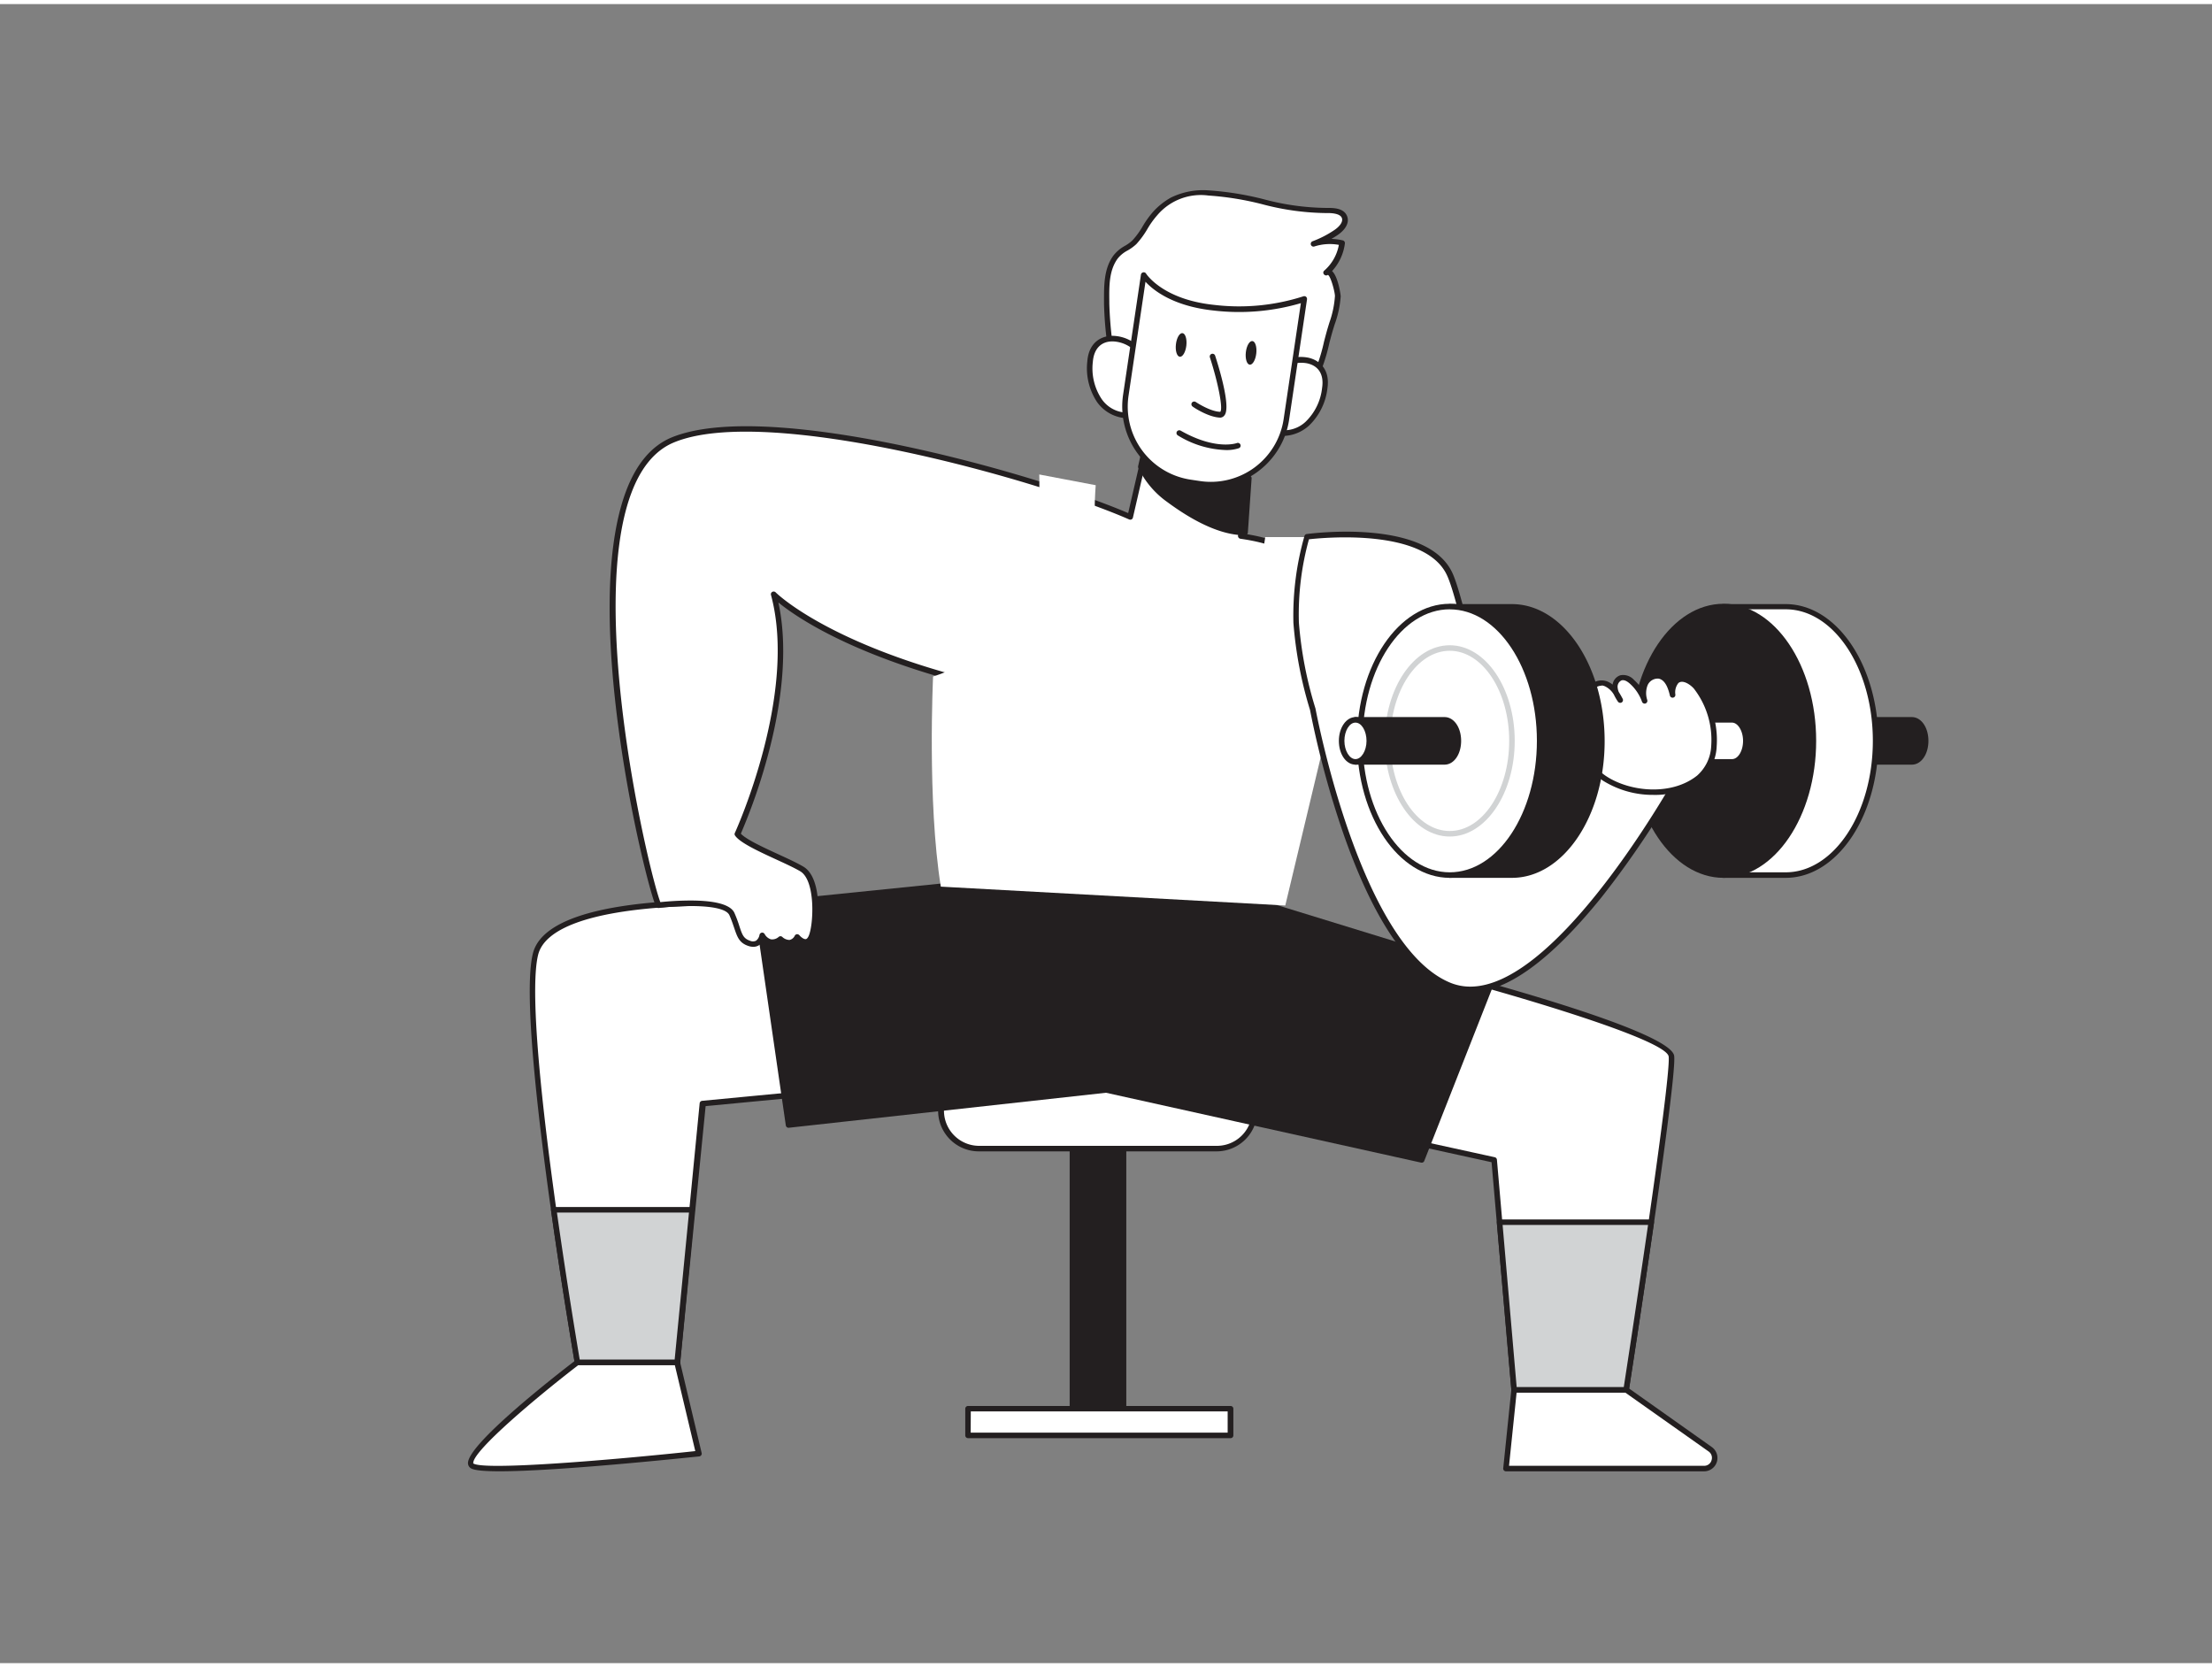 <svg xmlns="http://www.w3.org/2000/svg" viewBox="0 0 400 300" width="406" height="306" class="illustration styles_illustrationTablet__1DWOa"><rect x="0" y="0" width="400" height="300" fill="#808080" stroke="none"/><g id="_378_fitness_flatline" data-name="#378_fitness_flatline"><rect x="193.93" y="203.2" width="9.24" height="50.78" fill="#231f20"></rect><path d="M203.17,254.48h-9.24a.5.5,0,0,1-.5-.5V203.2a.5.5,0,0,1,.5-.5h9.24a.5.5,0,0,1,.5.5V254A.5.5,0,0,1,203.17,254.48Zm-8.74-1h8.24V203.7h-8.24Z" fill="#231f20"></path><rect x="175.05" y="253.98" width="47.48" height="4.84" fill="#fff"></rect><path d="M222.53,259.32H175.05a.5.5,0,0,1-.5-.5V254a.5.5,0,0,1,.5-.5h47.48a.5.5,0,0,1,.5.5v4.84A.5.5,0,0,1,222.53,259.32Zm-47-1H222v-3.84H175.55Z" fill="#231f20"></path><rect x="170.18" y="193.24" width="56.74" height="13.72" rx="6.86" fill="#fff"></rect><path d="M220.06,207.46H177a7.36,7.36,0,1,1,0-14.72h43a7.36,7.36,0,0,1,0,14.72Zm-43-13.72a6.36,6.36,0,1,0,0,12.72h43a6.36,6.36,0,0,0,0-12.72Z" fill="#231f20"></path><path d="M298.6,220.27c-2.19,15.15-4.54,30.31-4.54,30.31H273.8l-2.63-30.31-1-11.26-22.53-4.94,9.49-29.83s44.65,11.52,45.1,16C302.47,192.44,300.6,206.36,298.6,220.27Z" fill="#fff"></path><path d="M294.06,251.08H273.8a.51.51,0,0,1-.5-.46l-3.58-41.2-22.17-4.86a.51.51,0,0,1-.37-.64l9.49-29.83a.51.51,0,0,1,.61-.34c7.51,1.94,45,11.85,45.47,16.48.19,1.85-1,11.7-3.65,30.11h0c-2.17,15-4.52,30.16-4.55,30.31A.49.49,0,0,1,294.06,251.08Zm-19.8-1h19.37c.4-2.56,2.51-16.31,4.48-29.88h0c3.23-22.51,3.77-28.67,3.64-29.87-.3-3-27.11-11-44.27-15.49L248.3,203.7l22,4.82a.51.51,0,0,1,.39.44Zm24.34-29.81h0Z" fill="#231f20"></path><path d="M156,196.06l-28.91,2.76L125.17,218l-2.69,27.59H104.41S102.23,233,100.13,218c-2.52-18-4.93-39.38-3.29-46.18,3-12.38,46.42-8.89,46.42-8.89Z" fill="#fff"></path><path d="M122.48,246.11H104.41a.5.5,0,0,1-.49-.42c0-.12-2.21-12.81-4.28-27.6-2.43-17.31-5-39.41-3.29-46.37,3.05-12.65,45.16-9.42,47-9.27a.5.5,0,0,1,.43.32l12.7,33.11a.52.52,0,0,1,0,.44.56.56,0,0,1-.38.24l-28.5,2.72L123,245.66A.51.51,0,0,1,122.48,246.11Zm-17.65-1H122l4.52-46.34a.5.5,0,0,1,.45-.45l28.26-2.7-12.35-32.2a182.57,182.57,0,0,0-21.72-.17c-14.45.87-22.7,3.88-23.86,8.71-1.3,5.38-.16,21.29,3.3,46C102.49,231.23,104.44,242.8,104.83,245.11Z" fill="#231f20"></path><polygon points="170.13 159.56 136.82 162.95 142.69 202.69 200.12 196.35 257.15 209 270.3 175.6 229.17 162.95 170.13 159.56" fill="#231f20"></polygon><path d="M257.15,209.5H257l-57-12.64-57.35,6.33a.5.5,0,0,1-.55-.42L136.33,163a.46.46,0,0,1,.1-.38.46.46,0,0,1,.34-.19l33.31-3.39h.08l59,3.38.12,0,41.12,12.65a.49.49,0,0,1,.32.66l-13.15,33.41A.49.49,0,0,1,257.15,209.5Zm-57-13.65h.11l56.61,12.56,12.79-32.5-40.55-12.47-58.94-3.38-32.75,3.33,5.72,38.73,57-6.28Z" fill="#231f20"></path><path d="M237.06,69.14c1.66-2.77,2.47-6.67,3.33-9.74.59-2.13,1.49-4.31,1.55-6.54,0-.42-.87-5.28-2.15-4.19a8.57,8.57,0,0,0,2.92-5.45,9.58,9.58,0,0,0-5.15.21,20.14,20.14,0,0,0,4-2c1-.64,2-1.71,1.59-2.81s-2-1.25-3.29-1.21c-7.18.23-14.1-2.91-21.28-3.17A12.82,12.82,0,0,0,212,35.44a12.38,12.38,0,0,0-3,2.47c-1.47,1.55-2.33,3.75-3.79,5.22-1,1-2.45,1.36-3.38,2.62-1.79,2.41-1.67,5.62-1.63,8.47.05,4.84,1.15,9.74,1.08,14.48,5.47,1,11,2.06,16.54,2.61C222.19,71.74,234.11,74.08,237.06,69.14Z" fill="#fff"></path><path d="M228.16,72.74a67.14,67.14,0,0,1-8.31-.68c-.82-.1-1.54-.2-2.14-.25-4.52-.45-9.06-1.27-13.45-2.06l-3.12-.56a.51.51,0,0,1-.42-.5,59.33,59.33,0,0,0-.53-7.49,67,67,0,0,1-.55-7v-.38c0-2.79-.07-6,1.74-8.4a6.78,6.78,0,0,1,2-1.68,7.14,7.14,0,0,0,1.39-1,14.45,14.45,0,0,0,1.86-2.55,17.22,17.22,0,0,1,1.91-2.66A12.79,12.79,0,0,1,211.72,35a13.24,13.24,0,0,1,6.88-1.31,54.84,54.84,0,0,1,9.93,1.6,45.31,45.31,0,0,0,11.32,1.57c1,0,3.18-.1,3.77,1.55.4,1.11-.27,2.37-1.79,3.39-.35.23-.7.45-1.07.66a10.3,10.3,0,0,1,2.06.27.5.5,0,0,1,.38.55,9.08,9.08,0,0,1-2.32,5c1.11,1,1.56,4.35,1.56,4.56a18.51,18.51,0,0,1-1.08,5.05c-.17.54-.34,1.08-.49,1.61s-.32,1.17-.48,1.78a32.18,32.18,0,0,1-2.9,8.09h0C235.92,72,232.14,72.74,228.16,72.74Zm-26.43-4.46,2.71.49c4.37.78,8.88,1.6,13.37,2,.6.06,1.33.15,2.16.26,5,.63,14.28,1.81,16.66-2.19h0a31.4,31.4,0,0,0,2.8-7.82q.24-.93.48-1.8c.15-.54.32-1.09.49-1.64a17.88,17.88,0,0,0,1-4.78c0-.71-.76-3.63-1.28-3.83l0,0h0a.51.51,0,0,1-.68-.07.47.47,0,0,1,0-.68h0a8.09,8.09,0,0,0,2.67-4.68,9.12,9.12,0,0,0-4.43.29.5.5,0,0,1-.63-.31.51.51,0,0,1,.3-.63,18.66,18.66,0,0,0,3.9-2c.86-.57,1.68-1.45,1.4-2.21s-1.65-.92-2.8-.89a46.64,46.64,0,0,1-11.56-1.59,53.82,53.82,0,0,0-9.76-1.58,10.34,10.34,0,0,0-9.26,3.56,15.7,15.7,0,0,0-1.79,2.5,16,16,0,0,1-2,2.73,8.47,8.47,0,0,1-1.58,1.15,5.63,5.63,0,0,0-1.76,1.42c-1.61,2.17-1.57,5-1.54,7.79v.38a68.84,68.84,0,0,0,.54,6.87A64.07,64.07,0,0,1,201.73,68.28Zm35.33.86h0Z" fill="#231f20"></path><path d="M207.46,66.6c-.07-6.13-9.78-9.08-10.34-1.95a10.57,10.57,0,0,0,1.66,7,6.24,6.24,0,0,0,6.43,2.55" fill="#fff"></path><path d="M203.88,74.9a7,7,0,0,1-5.5-2.94,11.06,11.06,0,0,1-1.76-7.35c.27-3.51,2.61-4.68,4.72-4.62A6.94,6.94,0,0,1,208,66.6a.5.5,0,0,1-.49.5.49.49,0,0,1-.51-.49A6,6,0,0,0,201.3,61c-2.14-.06-3.49,1.28-3.68,3.7a10,10,0,0,0,1.57,6.68,5.66,5.66,0,0,0,5.89,2.37.5.5,0,0,1,.27,1A5.6,5.6,0,0,1,203.88,74.9Z" fill="#231f20"></path><path d="M229.08,69.05c1.44-5.95,11.57-6.65,10.52.42a10.51,10.51,0,0,1-3.2,6.47,6.21,6.21,0,0,1-6.84,1" fill="#fff"></path><path d="M232.07,78.09a5.79,5.79,0,0,1-2.75-.67.5.5,0,1,1,.48-.88,5.69,5.69,0,0,0,6.28-1,10,10,0,0,0,3-6.16c.36-2.41-.65-4-2.76-4.43a6,6,0,0,0-6.78,4.2.5.5,0,1,1-1-.23,6.94,6.94,0,0,1,7.94-5c2.06.41,4.08,2.08,3.56,5.56a11.06,11.06,0,0,1-3.36,6.77A7.15,7.15,0,0,1,232.07,78.09Z" fill="#231f20"></path><path d="M233.23,100.17c-.41-2.14-4.37-3.32-8.89-4l.32-4.68.63-9.2-17.91-2.67L205.68,87l-.54,2.39-.77,3.36c-16-7-65.43-21.15-82.77-13.9-21.34,8.93-4.89,79.36-2.52,84.1,0,0,11.92-1.45,13.27,1.6s1.08,4.61,3.12,5.29a1.75,1.75,0,0,0,2.37-1.47,2.06,2.06,0,0,0,3.27.68s1.81,1.81,3-.34c0,0,1.58,1.92,2.48.11s1.59-10.5-1.69-12.42-10.5-4.51-11.63-6.32c0,0,11.52-24.93,6.55-43.3,0,0,8.81,9,35,15.74,0,0,7.45,13.56,8.35,13.78s37.31,3.62,37.31,3.62l9.9-17.4S234.22,105.36,233.23,100.17Z" fill="#fff"></path><path d="M136.21,170.47a2.72,2.72,0,0,1-.9-.16c-1.65-.55-2-1.66-2.53-3.21-.23-.67-.48-1.44-.88-2.34-.88-2-8.29-1.85-12.76-1.31a.5.5,0,0,1-.51-.27c-1.67-3.35-13.87-52.33-5.46-75,1.86-5,4.63-8.29,8.24-9.8,9.67-4,28.27-1.39,42.17,1.56,16.72,3.54,32.5,8.7,40.43,12.1l2.89-12.51a.51.51,0,0,1,.56-.38l17.9,2.66a.5.5,0,0,1,.43.53l-.92,13.42c5.57.85,8.46,2.26,8.85,4.3h0c1,5.24-2.64,21.86-2.8,22.56a.58.58,0,0,1,0,.14L221,140.16a.53.53,0,0,1-.48.25c-3.73-.34-36.47-3.4-37.38-3.62-.73-.19-3.62-4.84-8.57-13.84-20.87-5.42-30.63-12.15-33.81-14.74,2,9.24.18,19.81-1.79,27.23a104.53,104.53,0,0,1-5,14.57c.9,1,3.93,2.42,6.63,3.66,1.78.82,3.47,1.59,4.67,2.3,3.67,2.15,2.83,11.2,1.89,13.08a1.66,1.66,0,0,1-1.29,1,2.2,2.2,0,0,1-1.57-.61,2.12,2.12,0,0,1-1.32.77,2.58,2.58,0,0,1-1.83-.58,2.55,2.55,0,0,1-1.94.38,2.45,2.45,0,0,1-1.15-.66,2.22,2.22,0,0,1-.76.8A1.89,1.89,0,0,1,136.21,170.47Zm-11.33-8.37c3.4,0,7.12.44,7.93,2.25a22.66,22.66,0,0,1,.91,2.44c.5,1.5.73,2.18,1.9,2.58a1.3,1.3,0,0,0,1.09,0,1.68,1.68,0,0,0,.63-1.05.51.51,0,0,1,.42-.41.5.5,0,0,1,.52.27,2,2,0,0,0,1.1.93,1.74,1.74,0,0,0,1.43-.43.49.49,0,0,1,.65,0,1.93,1.93,0,0,0,1.32.55,1.38,1.38,0,0,0,.95-.79.52.52,0,0,1,.39-.25.57.57,0,0,1,.43.18c.2.25.76.75,1.14.71.18,0,.35-.19.51-.5.91-1.83,1.37-10.08-1.5-11.77-1.16-.68-2.83-1.44-4.59-2.25-3.3-1.52-6.41-3-7.21-4.24a.47.47,0,0,1,0-.47c.11-.25,11.38-25,6.52-43a.49.49,0,0,1,.23-.56.52.52,0,0,1,.61.08c.08.09,9.05,9,34.77,15.61a.5.5,0,0,1,.31.24c3.36,6.11,7.3,12.86,8.1,13.55,1.66.26,26.74,2.62,36.85,3.56l9.7-17c.27-1.22,3.71-17.22,2.78-22.08h0c-.3-1.56-3.3-2.82-8.47-3.57a.51.51,0,0,1-.43-.53l.92-13.41-17-2.53-2.92,12.64a.5.5,0,0,1-.26.34.54.54,0,0,1-.43,0c-16.35-7.19-65.48-21-82.37-13.9-3.34,1.4-5.93,4.5-7.68,9.23-7.93,21.36,3.25,68.61,5.28,73.87A54.38,54.38,0,0,1,124.88,162.1Zm105.55-39.58h0Z" fill="#231f20"></path><path d="M206.29,83.57a16,16,0,0,0,5.11,6c3.54,2.71,8.95,6,13.73,6l.68-9.85a44.36,44.36,0,0,1-10.34-1.46,30.22,30.22,0,0,1-8.64-3Z" fill="#231f20"></path><path d="M225.09,96.05c-5.3,0-11-3.79-14-6a16.31,16.31,0,0,1-5.27-6.23.55.55,0,0,1,0-.31l.54-2.38a.47.47,0,0,1,.29-.35.5.5,0,0,1,.46,0,29.66,29.66,0,0,0,8.5,3,43.25,43.25,0,0,0,10.22,1.45.48.48,0,0,1,.36.16.49.49,0,0,1,.14.38l-.68,9.84A.52.52,0,0,1,225.09,96.05ZM206.81,83.52a15.61,15.61,0,0,0,4.9,5.69c2.77,2.12,8.06,5.63,12.95,5.83l.61-8.84a45.6,45.6,0,0,1-9.91-1.48,32.77,32.77,0,0,1-8.2-2.76Z" fill="#231f20"></path><path d="M235.85,53.31,232.62,75a13.64,13.64,0,0,1-.68,2.73,13.89,13.89,0,0,1-15.07,9l-1.6-.24a13.9,13.9,0,0,1-11.71-11.82,14.07,14.07,0,0,1,0-3.94L206.82,49s2.9,4.86,12.66,5.89S235.85,53.31,235.85,53.31Z" fill="#fff"></path><path d="M218.89,87.37a13.69,13.69,0,0,1-2.1-.16l-1.6-.24a14.37,14.37,0,0,1-12.1-16.32l3.23-21.73a.5.5,0,0,1,.4-.41.49.49,0,0,1,.53.23s2.93,4.67,12.28,5.65a38,38,0,0,0,16.14-1.54.52.52,0,0,1,.5.07.54.54,0,0,1,.18.47l-3.23,21.72a14.66,14.66,0,0,1-.71,2.83A14.44,14.44,0,0,1,218.89,87.37ZM207.14,50.21l-3.06,20.58A13.36,13.36,0,0,0,215.34,86l1.6.24A13.31,13.31,0,0,0,232.13,75l3.11-20.92a39.71,39.71,0,0,1-15.81,1.33C212.1,54.62,208.55,51.74,207.14,50.21Z" fill="#231f20"></path><path d="M219.29,63.82s3.39,10.5,1.37,10.46-4.7-1.87-4.7-1.87" fill="#fff"></path><path d="M220.67,74.78h0c-2.15-.06-4.85-1.87-5-2a.51.51,0,0,1-.14-.7.52.52,0,0,1,.7-.13s2.57,1.73,4.43,1.78c.53-.49-.33-5.07-1.86-9.81a.5.5,0,1,1,.95-.3c.69,2.12,2.84,9.17,1.7,10.71A1,1,0,0,1,220.67,74.78Z" fill="#231f20"></path><path d="M221.6,80.64A17.55,17.55,0,0,1,213,78a.5.5,0,0,1-.19-.68.52.52,0,0,1,.69-.19c6.35,3.62,10.12,2.27,10.16,2.25a.5.5,0,0,1,.65.29.49.49,0,0,1-.29.64A7,7,0,0,1,221.6,80.64Z" fill="#231f20"></path><ellipse cx="213.6" cy="61.64" rx="2.15" ry="0.95" transform="translate(128.27 266.93) rotate(-83.53)" fill="#231f20"></ellipse><ellipse cx="226.24" cy="63.08" rx="2.15" ry="0.95" transform="translate(138.06 280.76) rotate(-83.53)" fill="#231f20"></ellipse><path d="M187.93,85.06s.72,21-4.92,27.53-14.28,9-14.28,9-1.08,22.63,1.4,38L232.42,163l6.64-27.79s-5.66-20.9-2.75-38.83H228.8s-3.62,27.94-18.53,25.08S198.14,87,198.14,87Z" fill="#ffffff"></path><path d="M104.41,245.61s-22.13,16.94-19,18.75,41-2.26,41-2.26l-3.92-16.49Z" fill="#fff"></path><path d="M90.35,265.31c-2.63,0-4.52-.15-5.16-.52a1.1,1.1,0,0,1-.56-.89c-.23-3.42,16.18-16.16,19.48-18.68a.46.46,0,0,1,.3-.11h18.07a.49.49,0,0,1,.48.39L126.88,262a.47.47,0,0,1-.08.41.5.5,0,0,1-.35.21C123.34,262.93,100.87,265.31,90.35,265.31Zm14.23-19.2c-7.46,5.73-19.1,15.51-19,17.72,0,.06,0,.07.06.09,2.19,1.26,25-.64,40.09-2.26l-3.7-15.55Z" fill="#231f20"></path><path d="M273.8,250.58l-1.47,14.24h35.81a1.93,1.93,0,0,0,1.11-3.5l-15.19-10.74Z" fill="#fff"></path><path d="M308.14,265.32H272.33a.51.51,0,0,1-.37-.16.52.52,0,0,1-.13-.39l1.47-14.24a.51.51,0,0,1,.5-.45h20.26a.52.52,0,0,1,.29.09l15.19,10.75a2.42,2.42,0,0,1-1.4,4.4Zm-35.26-1h35.26a1.38,1.38,0,0,0,1.36-1,1.4,1.4,0,0,0-.54-1.6L293.9,251.08H274.25Z" fill="#231f20"></path><path d="M331.83,133.23a4.9,4.9,0,0,1,.78-2.74v-1.06h13.11c1.41,0,2.55,1.7,2.55,3.8s-1.14,3.8-2.55,3.8H332.61V136A4.85,4.85,0,0,1,331.83,133.23Z" fill="#231f20"></path><path d="M345.72,137.53H332.61a.51.51,0,0,1-.5-.5v-.91a5.74,5.74,0,0,1,0-5.78v-.91a.51.51,0,0,1,.5-.5h13.11c1.71,0,3,1.89,3,4.3S347.43,137.53,345.72,137.53Zm-12.61-1h12.61c1.11,0,2-1.51,2-3.3s-.94-3.3-2-3.3H333.11v.56a.48.48,0,0,1-.09.29,4.69,4.69,0,0,0,0,4.9.52.52,0,0,1,.09.29Z" fill="#231f20"></path><ellipse cx="332.61" cy="133.23" rx="2.54" ry="3.8" fill="#fff"></ellipse><path d="M332.61,137.53c-1.7,0-3-1.89-3-4.3s1.34-4.3,3-4.3,3.05,1.89,3.05,4.3S334.32,137.53,332.61,137.53Zm0-7.6c-1.11,0-2,1.51-2,3.3s.93,3.3,2,3.3,2.05-1.51,2.05-3.3S333.72,129.93,332.61,129.93Z" fill="#231f20"></path><path d="M306.65,133.23a30.83,30.83,0,0,1,5-17.5V109h11.25c9,0,16.26,10.87,16.26,24.28s-7.28,24.28-16.26,24.28H311.66v-6.77A30.86,30.86,0,0,1,306.65,133.23Z" fill="#fff"></path><path d="M322.91,158H311.66a.5.5,0,0,1-.5-.5v-6.62a33.63,33.63,0,0,1,0-35.32V109a.5.5,0,0,1,.5-.5h11.25c9.24,0,16.76,11.12,16.76,24.78S332.15,158,322.91,158Zm-10.75-1h10.75c8.69,0,15.76-10.67,15.76-23.78s-7.07-23.78-15.76-23.78H312.16v6.28a.47.47,0,0,1-.09.28,30.24,30.24,0,0,0-4.92,17.22,30.24,30.24,0,0,0,4.92,17.22.5.5,0,0,1,.09.29Z" fill="#231f20"></path><ellipse cx="311.66" cy="133.23" rx="16.26" ry="24.28" fill="#231f20"></ellipse><path d="M311.66,158c-9.24,0-16.76-11.12-16.76-24.78s7.52-24.78,16.76-24.78,16.76,11.12,16.76,24.78S320.9,158,311.66,158Zm0-48.56c-8.69,0-15.76,10.67-15.76,23.78S303,157,311.66,157s15.76-10.67,15.76-23.78S320.35,109.45,311.66,109.45Z" fill="#231f20"></path><path d="M236.31,96.33s21.44-2.91,25.85,6.81c3,6.68,10,44.2,10,44.2l13-10.31,18.38,2.8s-24.44,44.4-41.33,37.64-24.78-49.93-24.78-49.93a70.79,70.79,0,0,1-3-15.67A51.47,51.47,0,0,1,236.31,96.33Z" fill="#fff"></path><path d="M265.89,178.68a10.43,10.43,0,0,1-3.92-.75c-7.14-2.85-13.54-12.21-19-27.79a169.26,169.26,0,0,1-6.08-22.51,72.41,72.41,0,0,1-3-15.73,52.3,52.3,0,0,1,2-15.72.48.48,0,0,1,.41-.35c.89-.12,21.86-2.84,26.37,7.1,2.81,6.19,8.82,37.84,9.88,43.5l12.31-9.79a.5.5,0,0,1,.39-.11l18.37,2.8a.51.51,0,0,1,.37.28.47.47,0,0,1,0,.46,171.27,171.27,0,0,1-14.37,21.43C280.39,172.92,272.45,178.68,265.89,178.68ZM236.7,96.78a50.78,50.78,0,0,0-1.82,15.06,71.18,71.18,0,0,0,3,15.54c.1.5,8.05,43.05,24.49,49.63a9.46,9.46,0,0,0,3.51.66c14.9,0,34-32.5,36.85-37.46l-17.45-2.65-12.79,10.18a.51.51,0,0,1-.48.07.48.48,0,0,1-.32-.38c-.07-.37-7-37.53-10-44.08C257.79,94.72,239.37,96.48,236.7,96.78Z" fill="#231f20"></path><path d="M267.25,133.23a4.9,4.9,0,0,1,.78-2.74v-1.06H313.2c1.41,0,2.54,1.7,2.54,3.8s-1.13,3.8-2.54,3.8H268V136A4.85,4.85,0,0,1,267.25,133.23Z" fill="#fff"></path><path d="M313.2,137.53H268a.5.5,0,0,1-.5-.5v-.91a5.74,5.74,0,0,1,0-5.78v-.91a.5.5,0,0,1,.5-.5H313.2c1.71,0,3,1.89,3,4.3S314.91,137.53,313.2,137.53Zm-44.67-1H313.2c1.11,0,2-1.51,2-3.3s-.93-3.3-2-3.3H268.53v.56a.48.48,0,0,1-.09.29,4.69,4.69,0,0,0,0,4.9.52.52,0,0,1,.09.29Z" fill="#231f20"></path><path d="M287.89,125.45a2.93,2.93,0,0,1-.32-1c-.05-1.31,1.73-2,2.93-1.53a6,6,0,0,1,2.53,2.93,5.11,5.11,0,0,1-1-2.14,1.73,1.73,0,0,1,1.06-1.9,2.24,2.24,0,0,1,2,.74,8.36,8.36,0,0,1,2.3,3.44,4.35,4.35,0,0,1,.11-3.08,2.44,2.44,0,0,1,2.56-1.42c1.41.3,2,2,2.34,3.36a3,3,0,0,1,.75-2.48c1.05-.83,2.58.07,3.46,1.07,3.35,3.79,5.14,12.8.53,16.46s-12.3,3.26-17.05.11c-2.75-1.82-2.45-3.64-1.58-6.48a11.12,11.12,0,0,0-.56-7.82C288,125.6,287.93,125.52,287.89,125.45Z" fill="#fff"></path><path d="M299,143a17,17,0,0,1-9.13-2.57c-3-2-2.65-4.19-1.78-7a10.61,10.61,0,0,0-.53-7.46l-.11-.23a3.15,3.15,0,0,1-.37-1.23,2,2,0,0,1,.92-1.72,2.92,2.92,0,0,1,2.71-.28,3.56,3.56,0,0,1,.9.55,2.06,2.06,0,0,1,1.4-1.69,2.62,2.62,0,0,1,2.48.85,8.72,8.72,0,0,1,1.31,1.47,3.84,3.84,0,0,1,.31-1,3,3,0,0,1,3.11-1.69,3.06,3.06,0,0,1,2.05,1.79,2.05,2.05,0,0,1,.63-.81c1.27-1,3-.12,4.15,1.13a16.18,16.18,0,0,1,3.38,11.12,8.39,8.39,0,0,1-2.92,6.06A13.56,13.56,0,0,1,299,143Zm-9.35-19.75a2,2,0,0,0-1.08.33,1,1,0,0,0-.49.85,2.23,2.23,0,0,0,.28.85h0l.1.22a11.56,11.56,0,0,1,.58,8.18c-.88,2.89-1,4.33,1.39,5.92,4.29,2.84,11.8,3.62,16.46-.09a7.59,7.59,0,0,0,2.55-5.36,15.13,15.13,0,0,0-3.14-10.38c-.65-.73-2-1.65-2.79-1a2.67,2.67,0,0,0-.55,2.09.5.5,0,0,1-1,.12c-.28-1.16-.79-2.74-2-3a2,2,0,0,0-2,1.14,3.91,3.91,0,0,0-.08,2.73.51.51,0,0,1-.32.62.51.51,0,0,1-.63-.31,8,8,0,0,0-2.16-3.24c-.41-.37-1-.79-1.54-.63a1.26,1.26,0,0,0-.7,1.37,2.47,2.47,0,0,0,.2.74c.25.39.48.8.7,1.22a.5.5,0,0,1-.19.67.51.51,0,0,1-.67-.16,9.14,9.14,0,0,1-.72-1.25,3.81,3.81,0,0,0-1.59-1.5A1.76,1.76,0,0,0,289.64,123.21Z" fill="#231f20"></path><path d="M257.15,133.23a30.83,30.83,0,0,1,5-17.5V109h11.25c9,0,16.26,10.87,16.26,24.28s-7.28,24.28-16.26,24.28H262.16v-6.77A30.86,30.86,0,0,1,257.15,133.23Z" fill="#231f20"></path><path d="M273.41,158H262.16a.5.5,0,0,1-.5-.5v-6.62a33.63,33.63,0,0,1,0-35.32V109a.5.5,0,0,1,.5-.5h11.25c9.24,0,16.76,11.12,16.76,24.78S282.65,158,273.41,158Zm-10.75-1h10.75c8.69,0,15.76-10.67,15.76-23.78s-7.07-23.78-15.76-23.78H262.66v6.28a.47.47,0,0,1-.09.28,30.24,30.24,0,0,0-4.92,17.22,30.24,30.24,0,0,0,4.92,17.22.5.5,0,0,1,.09.29Z" fill="#231f20"></path><ellipse cx="262.16" cy="133.23" rx="16.26" ry="24.28" fill="#fff"></ellipse><path d="M262.16,158c-9.24,0-16.76-11.12-16.76-24.78s7.52-24.78,16.76-24.78,16.76,11.12,16.76,24.78S271.4,158,262.16,158Zm0-48.56c-8.69,0-15.76,10.67-15.76,23.78S253.47,157,262.16,157s15.76-10.67,15.76-23.78S270.85,109.45,262.16,109.45Z" fill="#231f20"></path><path d="M262.16,150.53c-6.48,0-11.75-7.76-11.75-17.3s5.27-17.29,11.75-17.29,11.75,7.75,11.75,17.29S268.64,150.53,262.16,150.53Zm0-33.59c-5.93,0-10.75,7.31-10.75,16.29s4.82,16.3,10.75,16.3,10.75-7.31,10.75-16.3S268.08,116.94,262.16,116.94Z" fill="#d1d3d4"></path><path d="M244.33,133.23a4.9,4.9,0,0,1,.78-2.74v-1.06h16.11c1.41,0,2.55,1.7,2.55,3.8s-1.14,3.8-2.55,3.8H245.11V136A4.85,4.85,0,0,1,244.33,133.23Z" fill="#231f20"></path><path d="M261.22,137.53H245.11a.51.51,0,0,1-.5-.5v-.91a5.74,5.74,0,0,1,0-5.78v-.91a.51.51,0,0,1,.5-.5h16.11c1.71,0,3,1.89,3,4.3S262.93,137.53,261.22,137.53Zm-15.61-1h15.61c1.11,0,2-1.51,2-3.3s-.94-3.3-2-3.3H245.61v.56a.48.48,0,0,1-.09.29,4.69,4.69,0,0,0,0,4.9.52.52,0,0,1,.09.29Z" fill="#231f20"></path><ellipse cx="245.11" cy="133.23" rx="2.54" ry="3.8" fill="#fff"></ellipse><path d="M245.11,137.53c-1.7,0-3-1.89-3-4.3s1.34-4.3,3-4.3,3,1.89,3,4.3S246.82,137.53,245.11,137.53Zm0-7.6c-1.11,0-2,1.51-2,3.3s.93,3.3,2,3.3,2-1.51,2-3.3S246.22,129.93,245.11,129.93Z" fill="#231f20"></path><path d="M125.17,218l-2.69,27.59H104.41S102.23,233,100.13,218Z" fill="#d1d3d4"></path><path d="M122.48,246.11H104.41a.5.5,0,0,1-.49-.42c0-.12-2.21-12.81-4.28-27.6a.49.49,0,0,1,.49-.57h25a.51.51,0,0,1,.37.16.52.52,0,0,1,.13.39L123,245.66A.51.51,0,0,1,122.48,246.11Zm-17.65-1H122l2.59-26.59H100.71C102.55,231.56,104.45,242.84,104.83,245.11Z" fill="#231f20"></path><path d="M298.6,220.27c-2.19,15.15-4.54,30.31-4.54,30.31H273.8l-2.63-30.31Z" fill="#d1d3d4"></path><path d="M294.06,251.08H273.8a.51.51,0,0,1-.5-.46l-2.63-30.31a.5.5,0,0,1,.5-.54H298.6a.5.5,0,0,1,.38.17.53.53,0,0,1,.12.4c-2.17,15-4.52,30.16-4.55,30.31A.49.49,0,0,1,294.06,251.08Zm-19.8-1h19.37c.39-2.53,2.45-15.92,4.39-29.31h-26.3Z" fill="#231f20"></path></g></svg>